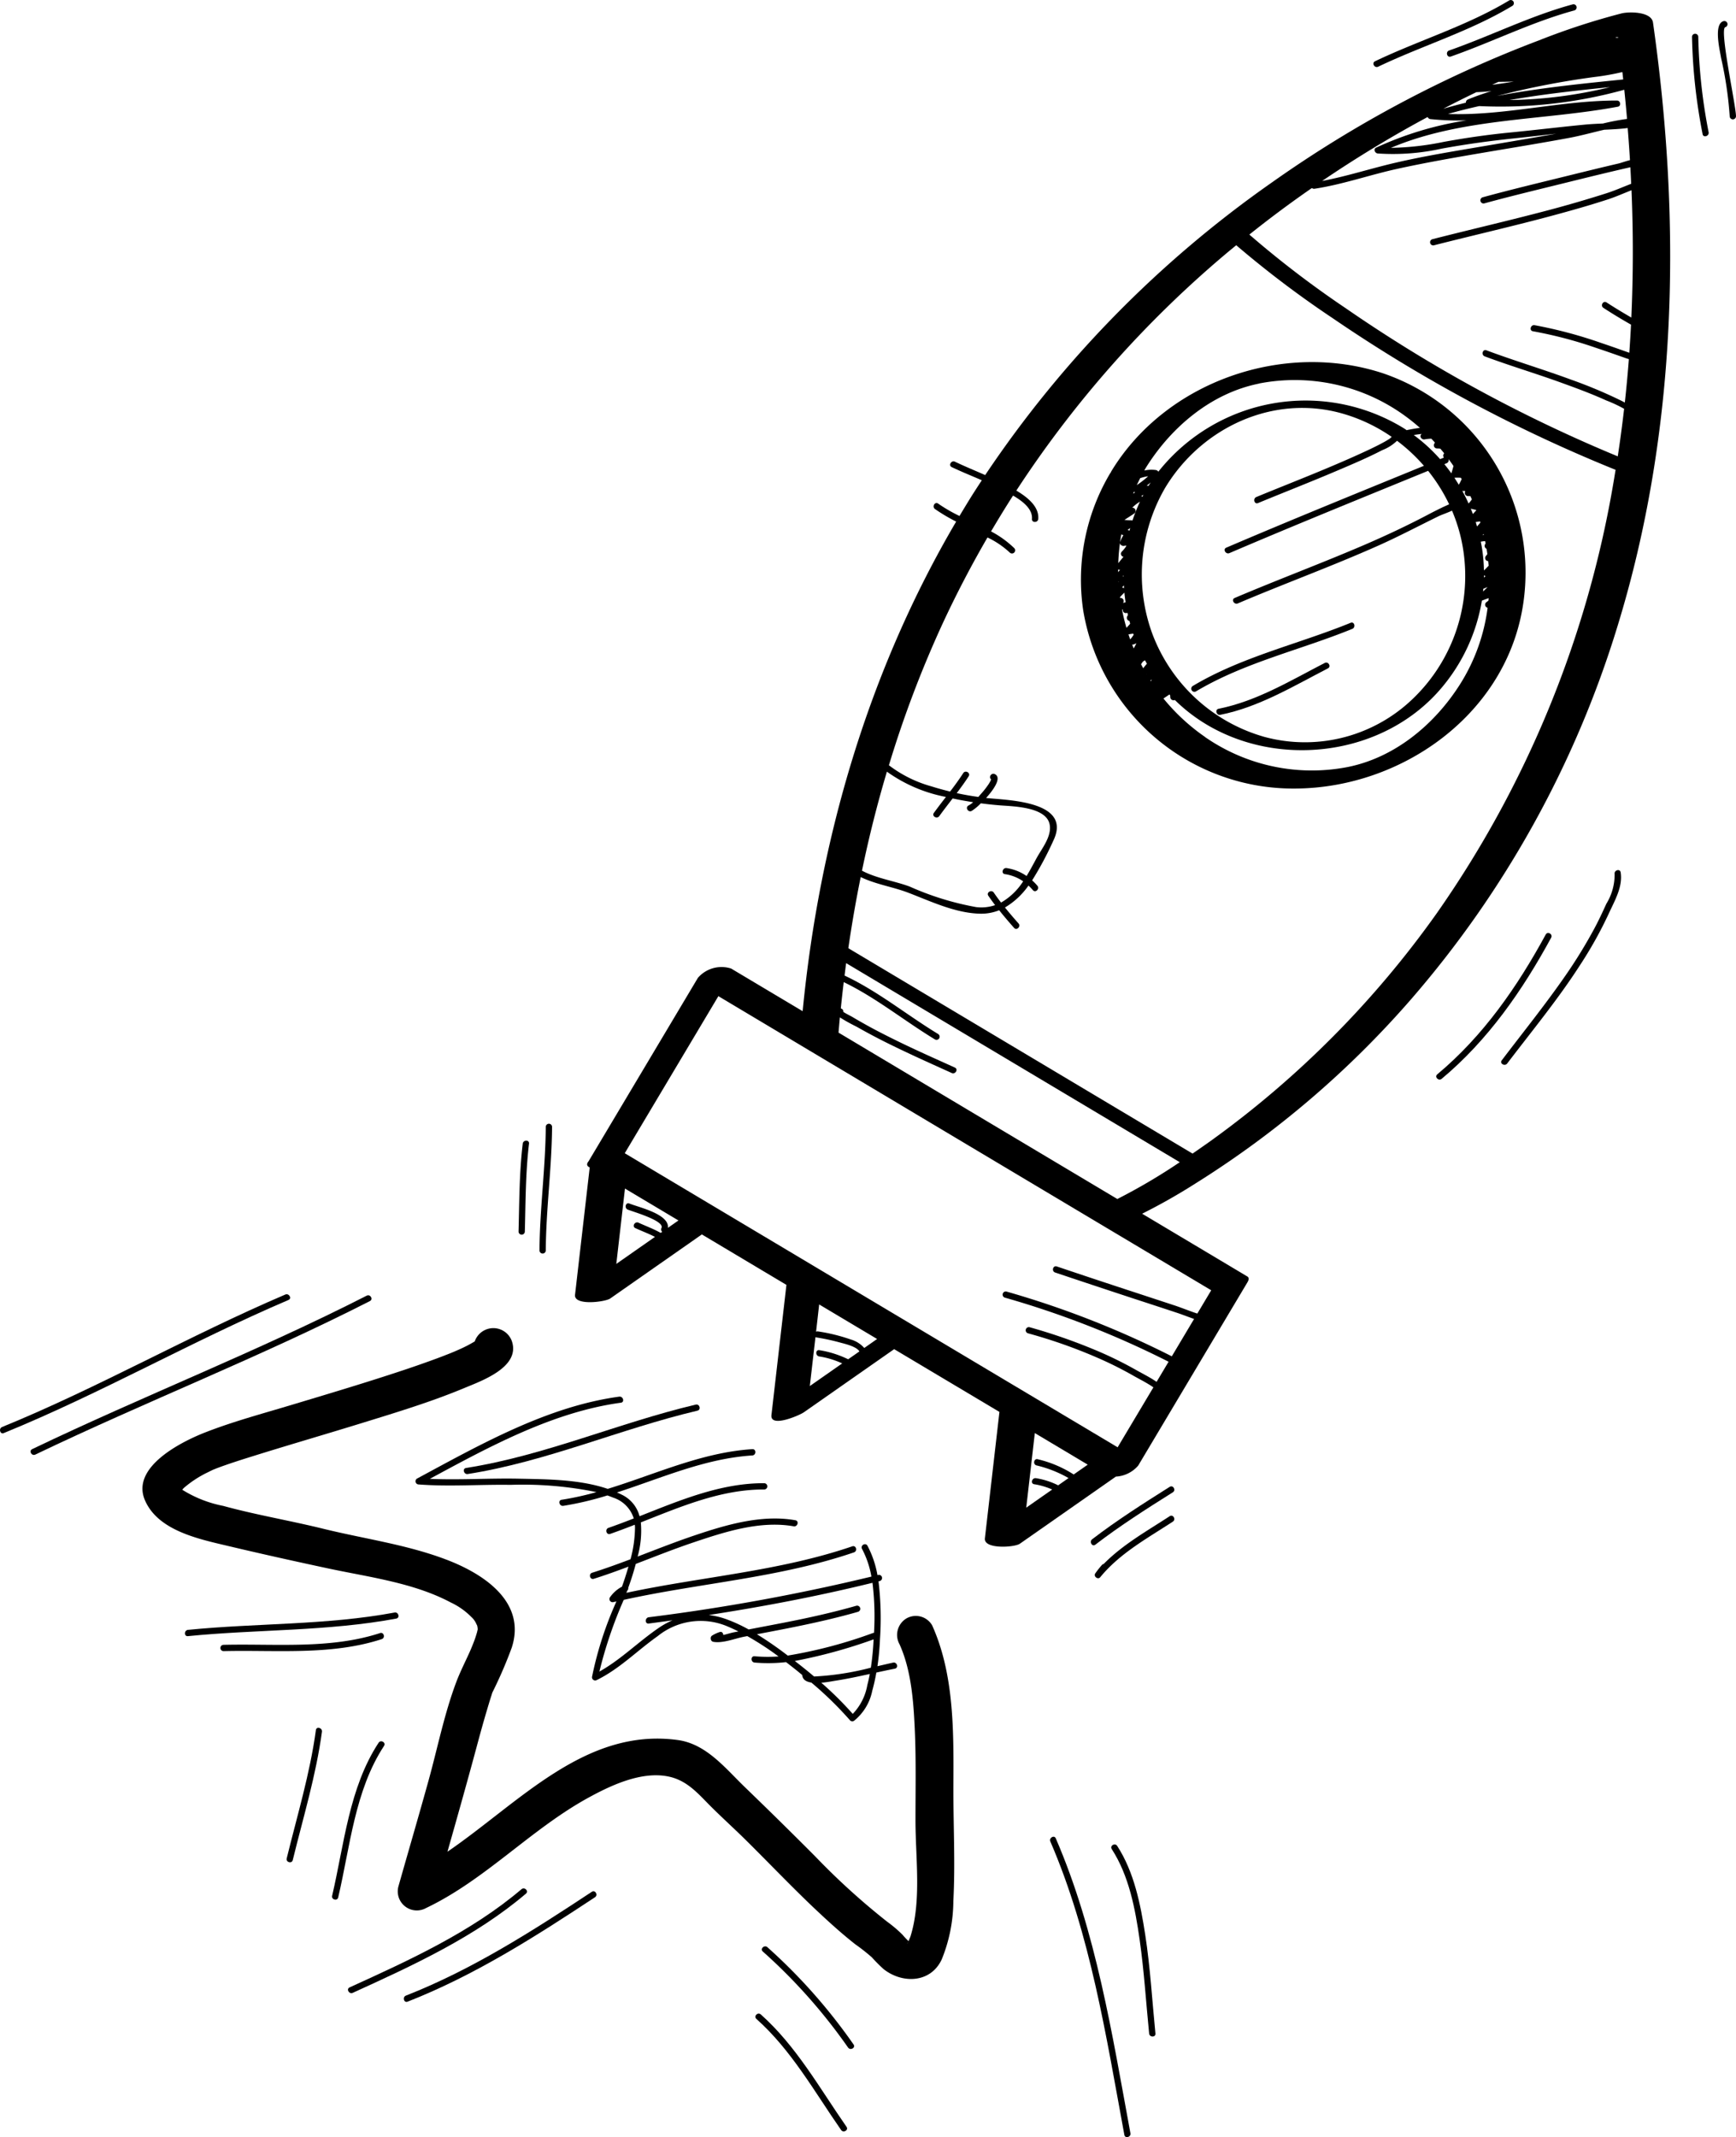 <svg xmlns="http://www.w3.org/2000/svg" width="189.356" height="233" viewBox="0 0 189.356 233"><g transform="translate(62.72 1.357)"><path d="M331.074,348.337l-9.866,6.894c-.445.311-3.685,1.731-3.519.285q.816-7.094,1.633-14.187l-9.223-5.5-10,6.988c-.534.373-3.976.823-3.834-.408l1.6-13.877-.089-.053c-.291-.174-.216-.419-.01-.658,0,0,0-.005,0-.009l11.9-19.956a3.407,3.407,0,0,1,3.626-1.014l7.8,4.649c1.819-18.763,7.174-37.1,16.744-53.378a19.058,19.058,0,0,1-2.307-1.367c-.357-.254-.015-.849.346-.592A16.73,16.73,0,0,0,338.2,257.5c.419-.7.843-1.4,1.278-2.1.378-.6.768-1.2,1.157-1.793-1.094-.475-2.2-.919-3.278-1.431-.4-.19-.051-.781.346-.592,1.087.516,2.2.975,3.3,1.456a121.346,121.346,0,0,1,31.284-31.909,130.235,130.235,0,0,1,29.106-15.478,76.41,76.41,0,0,1,9.035-2.948c.84-.2,3.245-.2,3.416,1,3.124,21.935,2.671,44.58-3.889,65.872a111.868,111.868,0,0,1-22.565,40.69,104.837,104.837,0,0,1-23.461,20.013,65.345,65.345,0,0,1-5.806,3.291l11.464,6.837c.276.165.121.474.006.667l-11.9,19.956a3.448,3.448,0,0,1-2.435,1.2l-10.478,7.322c-.572.4-3.951.626-3.81-.589q.793-6.892,1.586-13.784Zm-9.2,4.023,3.531-2.467a9.271,9.271,0,0,0-2.5-.76c-.432-.057-.437-.744,0-.686a11.112,11.112,0,0,1,3.15.994l1.229-.859c-.347-.576-1.753-.86-2.234-1a23.418,23.418,0,0,0-2.465-.524.318.318,0,0,1-.094-.036Q322.181,349.693,321.874,352.36Zm.682-5.926a.341.341,0,0,1,.208-.032,19.737,19.737,0,0,1,3.574.88,3.1,3.1,0,0,1,1.475.927l1.4-.98-3.3-1.967-3.02-1.8Q322.727,344.948,322.556,346.434Zm-21.789-7.391,4.215-2.945c-.692-.36-1.439-.635-2.138-.955-.4-.184-.053-.775.346-.592.8.367,1.648.677,2.416,1.111l.168-.117a.342.342,0,0,1-.082-.413c.383-.789-3.146-1.788-3.681-2.011-.4-.167-.226-.831.182-.661.94.392,4.387,1.144,4.2,2.652l1.152-.805-5.834-3.479Zm41.173-40.482c.252.372.52.732.793,1.087a7,7,0,0,0,2.4-2.3l.01-.016a4.641,4.641,0,0,0-1.991-.783c-.436-.061-.25-.722.182-.661a5.14,5.14,0,0,1,2.183.865c.383-.624.726-1.275,1.073-1.917.586-1.083,1.674-2.371,1.449-3.672-.341-1.971-4.041-2-5.466-2.117-.687-.055-1.366-.13-2.043-.219a5.865,5.865,0,0,1-1,.83c-.393.2-.74-.39-.346-.592a2.494,2.494,0,0,0,.506-.359c-.617-.1-1.233-.2-1.851-.329l-.386-.082c-.49.638-.985,1.273-1.457,1.925-.256.355-.851.013-.592-.346.427-.59.872-1.166,1.317-1.743a16.268,16.268,0,0,1-6.439-2.755q-1.589,5.335-2.718,10.794c1.581.846,3.571,1.123,5.2,1.732a31.388,31.388,0,0,0,7.245,2.238,4.61,4.61,0,0,0,2.075-.213c-.254-.335-.5-.674-.739-1.022C341.1,298.54,341.693,298.2,341.939,298.561Zm27.877-71.739a109.161,109.161,0,0,0,10.485,8.012A159.623,159.623,0,0,0,410,251c.266-1.724.494-3.452.694-5.184a15.342,15.342,0,0,0-1.971-.92c-1.626-.739-3.309-1.355-4.988-1.962-2.732-.988-5.523-1.817-8.244-2.834-.41-.153-.233-.816.182-.661,3.053,1.141,6.184,2.072,9.243,3.2a51.811,51.811,0,0,1,5.047,2.09c.223.11.516.244.808.406q.26-2.363.441-4.733c-.109-.033-.217-.067-.319-.1-1.108-.393-2.216-.781-3.331-1.153a45.853,45.853,0,0,0-6.815-1.787c-.435-.074-.25-.735.182-.661a48.74,48.74,0,0,1,7.239,1.928c1.035.346,2.064.712,3.093,1.077q.109-1.531.186-3.065c-1.02-.582-2.026-1.186-3.011-1.829-.369-.24-.026-.834.346-.592.885.577,1.789,1.121,2.7,1.648q.313-6.934.018-13.883c-.873.347-1.736.728-2.571,1-2.073.675-4.173,1.266-6.278,1.83-4.214,1.129-8.469,2.1-12.7,3.175a.343.343,0,0,1-.182-.661c4.227-1.077,8.479-2.057,12.7-3.175q3.161-.838,6.278-1.83c.9-.287,1.8-.683,2.718-1.04-.028-.6-.056-1.2-.09-1.8-.543.118-1.084.244-1.625.371-1.832.431-3.66.881-5.488,1.333-2.943.728-5.9,1.433-8.822,2.233a.343.343,0,0,1-.182-.661c3.091-.846,6.213-1.589,9.324-2.357,1.839-.454,3.679-.905,5.524-1.335.224-.052.731-.238,1.226-.362q-.106-1.754-.248-3.5c-.849.108-1.713.149-2.569.188-1.289.3-2.571.657-3.83.89-3.116.578-6.246,1.083-9.371,1.614s-6.243,1.076-9.336,1.752c-3.036.663-5.971,1.707-9.051,2.176a.35.35,0,0,1-.286-.081Q373.146,224.159,369.816,226.822Zm40.329-20.638h.011v-.01Zm.448,3.726q-.044-.4-.089-.808a27.232,27.232,0,0,1-3.058.541,90.456,90.456,0,0,0-10.627,2.069C401.364,210.844,405.995,210.379,410.594,209.909Zm-12.4,2.246a48.889,48.889,0,0,0,10.967-1.413C405.494,211.119,401.819,211.52,398.192,212.156Zm-1.2-1.987c-.23.1-.459.211-.689.318.791-.09,1.579-.212,2.366-.35Q397.827,210.17,396.988,210.168Zm12.8-4.872a.355.355,0,0,1-.011.067h.268c0-.018,0-.036-.007-.054C409.954,205.3,409.872,205.3,409.788,205.3Zm1.219,8.918q-.135-1.593-.3-3.184a50.4,50.4,0,0,1-15.824,1.782q-1.717.381-3.411.86c6.173.218,12.267-1.473,18.446-1.466.378,0,.479.6.091.673-8.186,1.526-16.993,1.2-24.759,4.487a30.76,30.76,0,0,0,5.767-.652c2.424-.442,4.815-.785,7.267-1.025,2.71-.266,5.413-.595,8.124-.856.646-.062,1.3-.091,1.967-.12A25.271,25.271,0,0,1,411.007,214.214Zm-12.244,2.113c-2.69.277-5.319.64-7.98,1.126a24.54,24.54,0,0,1-6.971.526c-.3-.032-.512-.475-.173-.639a36.763,36.763,0,0,1,9.863-2.97,30.143,30.143,0,0,1-3.937-.138.363.363,0,0,1-.306-.229,130.2,130.2,0,0,0-11.509,6.972c2.719-.513,5.357-1.38,8.052-2,3.082-.713,6.219-1.222,9.336-1.753,2.714-.462,5.429-.914,8.139-1.4C401.772,215.991,400.268,216.172,398.763,216.327Zm-5.339-3.88a.37.37,0,0,1,.237-.362c.842-.347,1.7-.643,2.561-.908q-.82.092-1.646.118-1.82.874-3.611,1.807C391.781,212.864,392.6,212.648,393.424,212.447ZM390.29,300.77a115.342,115.342,0,0,0,19.274-47.1c.07-.4.129-.8.2-1.2a162.567,162.567,0,0,1-30.81-16.5,111.189,111.189,0,0,1-10.568-7.987c-.385.317-.772.633-1.154.954A118.318,118.318,0,0,0,344.4,254.731c1.187.709,2.5,1.732,2.39,3.091-.035.438-.721.441-.686,0,.084-1.063-.974-1.912-2.062-2.545-.827,1.284-1.622,2.59-2.4,3.906a10.957,10.957,0,0,1,2.531,1.825.343.343,0,0,1-.485.485,9.632,9.632,0,0,0-2.435-1.649q-2.614,4.5-4.823,9.235a119.826,119.826,0,0,0-5.929,15.6,13.643,13.643,0,0,0,4.666,2.308c.655.209,1.329.39,2.008.557.5-.654.986-1.315,1.432-2.008.238-.37.832-.027.592.346-.406.632-.85,1.236-1.3,1.834.782.172,1.57.309,2.357.416.121-.138.237-.275.349-.4a9.26,9.26,0,0,0,.767-.987,3.883,3.883,0,0,0,.216-.37c.1-.188.005-.193.117-.14-.4-.19-.051-.781.346-.592.765.365-.035,1.591-.947,2.6l.082.011c2.391.243,9.319.355,7.254,4.637a35.986,35.986,0,0,1-2.318,4.339,6.032,6.032,0,0,1,.57.58c.284.335-.2.822-.485.485a5.634,5.634,0,0,0-.483-.5,8.271,8.271,0,0,1-2.565,2.39c.477.591.972,1.167,1.476,1.736.292.33-.191.817-.485.485-.556-.628-1.1-1.265-1.623-1.92a5.239,5.239,0,0,1-2.1.374c-2.713-.068-5.348-1.345-7.837-2.294-1.65-.629-3.557-.91-5.166-1.7q-.784,3.859-1.349,7.759l30.2,18.01,7.347,4.381q.97-.668,1.922-1.343A106.437,106.437,0,0,0,390.29,300.77Zm-28.061,27.184-30.166-17.989-6.227-3.714c-.061.452-.116.9-.172,1.356,3.644,1.708,6.78,4.294,10.21,6.374a.343.343,0,0,1-.346.592c-3.349-2.031-6.42-4.544-9.955-6.252q-.172,1.425-.317,2.853a1.14,1.14,0,0,0,.1.064.29.29,0,0,1,.167.326c.338.228.763.417,1.025.575.5.3,1.018.592,1.533.879,1.042.58,2.107,1.117,3.176,1.644,2.122,1.045,4.286,2,6.441,2.976.4.182.054.772-.346.592-2.292-1.035-4.587-2.063-6.843-3.175q-1.8-.887-3.546-1.88a18.542,18.542,0,0,1-1.811-1.009c-.053.554-.1,1.108-.146,1.662l16.427,9.8,13.984,8.339A63.863,63.863,0,0,0,362.229,327.953ZM359.35,352.5c-.706-.492-1.541-.9-2.2-1.277a40.671,40.671,0,0,0-3.754-1.884,56.191,56.191,0,0,0-7.734-2.733.343.343,0,0,1,.182-.661,60.97,60.97,0,0,1,7.9,2.8,41.789,41.789,0,0,1,3.754,1.884c.662.373,1.49.783,2.2,1.273l1.308-2.194a100.409,100.409,0,0,0-17.861-6.989.343.343,0,0,1,.182-.661,101.259,101.259,0,0,1,18.031,7.061l2.43-4.075c-.635-.22-1.264-.472-1.89-.679q-2.287-.755-4.576-1.5-4.35-1.429-8.691-2.884c-.417-.141-.238-.8.182-.661q4.338,1.464,8.691,2.884l4.119,1.354c.829.273,1.669.623,2.519.9l1.515-2.54-27.846-16.605L311.9,309.852l-10.212,17.124,27.846,16.606,25.915,15.454Zm-13.87,13.117,2.83-1.978a7.8,7.8,0,0,0-1.959-.575c-.436-.062-.25-.722.182-.661a8.327,8.327,0,0,1,2.43.78l1.132-.791a13.107,13.107,0,0,0-3.516-1.385c-.416-.143-.237-.806.182-.661A12.556,12.556,0,0,1,350.656,362l1.533-1.071-5.772-3.442Q345.948,361.551,345.481,365.616Z" transform="translate(-296.262 -202.604)"/></g><g transform="translate(117.895 39.476)"><path d="M346.263,349.879a22.737,22.737,0,0,1,2.917-14.889c.028-.047.063-.088.094-.132a.829.829,0,0,1,.05-.114c5.955-9.814,18.8-14.259,29.634-10.7a22.957,22.957,0,0,1,15.177,25.88c-2.126,11.548-13.251,19.29-24.632,19.395A23.238,23.238,0,0,1,346.263,349.879Zm6.908,6.966.014-.031-.023.014Zm32.024-23.437.416-.17a.331.331,0,0,1-.029-.38c.019-.031.036-.061.055-.092-.135-.17-.276-.335-.416-.5a2.818,2.818,0,0,0-.364-.023.346.346,0,0,1-.3-.516c.026-.042.049-.086.073-.128-.13-.142-.258-.285-.392-.424a4.64,4.64,0,0,0-.737.079c-.306.062-.618-.335-.334-.573l.025-.02q-.435.041-.868.12A18.356,18.356,0,0,1,385.195,333.408Zm1.228,1.548c.09-.27.159-.537.231-.8-.174-.257-.352-.511-.537-.76a.374.374,0,0,1-.212.459l-.246.1Q386.058,334.442,386.423,334.956Zm.328.48q.249.374.48.76a4.671,4.671,0,0,0,.315-.612c-.028-.048-.054-.1-.082-.145A5.139,5.139,0,0,0,386.751,335.436Zm2.022,3.954c.126-.135.248-.273.371-.411l-.01-.027c-.2-.052-.391-.1-.59-.14C388.622,339,388.7,339.2,388.772,339.39Zm1.667,5.133a.339.339,0,0,1-.238-.574c.052-.06.1-.124.148-.186-.027-.195-.058-.389-.09-.583a.343.343,0,0,1-.164-.488c.021-.029.04-.06.06-.089-.017-.086-.035-.172-.052-.258a3.926,3.926,0,0,0-.474.061c.045.224.091.446.128.672a17.558,17.558,0,0,1,.218,2.466c.177-.168.344-.344.514-.518C390.476,344.858,390.457,344.691,390.439,344.523Zm-.069,2.833c-.156.058-.311.123-.464.191-.009.1-.017.192-.028.288C390.047,347.679,390.211,347.521,390.37,347.357Zm-.216-1.21a.3.3,0,0,1-.169-.08c0,.086,0,.172-.007.259C390.037,346.267,390.093,346.2,390.154,346.147Zm-.225-4.583c-.029.041-.063.079-.09.121.039,0,.078-.009.118-.012C389.948,341.637,389.938,341.6,389.929,341.564Zm-.708-.818q.193-.206.368-.427c-.012-.041-.024-.082-.037-.124q-.238.029-.475.072C389.129,340.425,389.174,340.586,389.221,340.746Zm-.918-2.5c0-.006.007-.013.012-.018.123-.139.235-.283.344-.429-.052-.119-.106-.237-.16-.355-.09,0-.181-.01-.272-.009A.345.345,0,0,1,387.9,337c.012-.041.028-.081.041-.122-.107,0-.215,0-.322-.007C387.862,337.318,388.094,337.774,388.3,338.242Zm-.431,6.4a17.778,17.778,0,0,0-1.38-5.623c-.537.251-1.137.447-1.468.609-2.184,1.068-4.323,2.2-6.546,3.192-5.053,2.253-10.257,4.146-15.348,6.312-.4.171-.752-.42-.346-.592,4.667-1.985,9.421-3.758,14.081-5.758,2.4-1.031,4.767-2.143,7.078-3.363.492-.26.989-.507,1.489-.751.117-.057.437-.2.747-.342a18.6,18.6,0,0,0-2.292-3.648c-7.236,2.961-14.484,5.893-21.672,8.969-.4.172-.751-.419-.346-.592,7.151-3.061,14.361-5.98,21.56-8.925a18.815,18.815,0,0,0-2.933-2.73,4.792,4.792,0,0,1-1.606,1.02c-1.57.815-3.206,1.509-4.832,2.2-2.89,1.235-5.82,2.373-8.725,3.573-.409.169-.585-.495-.182-.661,2.551-1.053,5.122-2.056,7.667-3.124,1.571-.66,3.135-1.336,4.675-2.064.55-.261,1.1-.533,1.63-.827q.286-.158.56-.337c.075-.048.17-.152.234-.2a18.263,18.263,0,0,0-5.41-2.556c-7.5-2.119-15.294,1.518-19.265,8.042a18.784,18.784,0,0,0-1.419,16.026,18.426,18.426,0,0,0,12.234,11.2,16.966,16.966,0,0,0,15.713-3.746A18.531,18.531,0,0,0,387.873,344.642Zm-36.891,7.151a5.948,5.948,0,0,0,.405-.443c-.028-.1-.051-.2-.078-.306a.348.348,0,0,1-.241-.51c.027-.047.054-.092.081-.139-.017-.074-.03-.149-.046-.223l-.186.015a.341.341,0,0,1-.336-.4l-.083.021Q350.694,350.814,350.981,351.793Zm1.827,4.406c.133-.167.267-.333.407-.491-.072-.125-.143-.251-.212-.377-.047.031-.095.059-.14.093a.275.275,0,0,1-.079.039c-.071.1-.142.2-.21.3Q352.689,355.982,352.809,356.2Zm-1.194-17.5.029,0a.346.346,0,0,1,.173.639c-.347.237-.7.461-1.055.69v0a5.864,5.864,0,0,0,.728.039.324.324,0,0,1,.148.033,18.8,18.8,0,0,1,.817-2.059A4.4,4.4,0,0,0,351.614,338.7Zm-1.273,9.833a.345.345,0,0,1,.269.553c.093-.025.185-.054.278-.08-.053-.35-.1-.7-.131-1.054-.006.006-.008.012-.014.018a6.425,6.425,0,0,0-.472.491c0,.026.008.052.011.078Zm-.25-3.791c.2-.239.376-.471.57-.686a.34.34,0,0,1-.182-.572,3.833,3.833,0,0,0,.461-.563c.005-.032.01-.064.016-.1l-.237.038c-.234.039-.518-.152-.422-.422a4.018,4.018,0,0,1,.348-.742c-.075-.025-.149-.056-.223-.086A22.158,22.158,0,0,0,350.09,344.739Zm.578,1.329-.078.1c.027.008.053.018.081.025C350.671,346.151,350.669,346.109,350.669,346.067Zm.031,1.095c-.068.076-.135.153-.2.23a.393.393,0,0,1,.224.09C350.714,347.375,350.706,347.269,350.7,347.162Zm-.417-1.7-.061,0a.356.356,0,0,1-.147-.039c0,.1,0,.2,0,.3Zm.835-4.328c.052.015.105.03.156.046.014,0,.025.017.038.023.026-.1.05-.2.078-.294C351.3,340.977,351.207,341.053,351.118,341.13Zm-.964,5.618-.043-.014c0,.02,0,.039,0,.059Zm1.771-9.723a.271.271,0,0,1-.126-.081c-.03.071-.063.141-.093.213Zm1.341-.724a.291.291,0,0,1,.118.013c.081-.13.164-.257.248-.384-.15.129-.3.255-.459.375C353.2,336.3,353.235,336.3,353.266,336.3Zm-.647,1.106a.356.356,0,0,1,.086.124c.042-.083.083-.167.126-.251Zm1.029,20.2.1-.169c-.052.024-.1.048-.156.073C353.608,357.543,353.627,357.576,353.648,357.608Zm-1.879-3.572c.109-.184.208-.372.3-.563l-.26.111a.378.378,0,0,1-.21.025C351.656,353.751,351.71,353.895,351.768,354.036Zm-.373-.991a3.366,3.366,0,0,0,.372-.5c-.014-.04-.029-.08-.043-.121a4.483,4.483,0,0,0-.522.081c.061.184.122.368.188.55C351.392,353.052,351.393,353.048,351.4,353.045Zm1.093-17.587c-.13.256-.259.513-.379.772a11.277,11.277,0,0,0,1.239-.964,4.215,4.215,0,0,0-.814.187A.3.3,0,0,1,352.488,335.458Zm12.971-10.3c-5.2,1.039-9.547,4.7-12.311,9.1l-.087.143c-.046.078-.087.158-.132.237a3.649,3.649,0,0,1,1.236-.056.381.381,0,0,1,.293.185,20.507,20.507,0,0,1,26.827-4.705c.092.058.179.122.27.182a.352.352,0,0,1,.053-.022c.467-.091.924-.179,1.385-.231a21.514,21.514,0,0,0-1.978-1.559A20.452,20.452,0,0,0,365.459,325.157Zm-5.909,38.534a20.451,20.451,0,0,0,15.556,3.273c5.2-1.039,9.547-4.7,12.31-9.1a20.5,20.5,0,0,0,2.959-8.263.344.344,0,0,1-.111-.627c.07-.049.134-.1.2-.151.009-.091.014-.183.022-.274q-.353.126-.7.263a.294.294,0,0,1-.035.007,19.713,19.713,0,0,1-4.3,9.392c-6.273,7.567-17.983,9.038-26.166,3.85a18.179,18.179,0,0,1-3.026-2.407.355.355,0,0,1-.5-.3c0-.08-.009-.152-.016-.218l-.075-.082c-.216.147-.433.295-.653.436A21.956,21.956,0,0,0,359.55,363.691Z" transform="translate(-346.009 -322.825)"/></g><g transform="translate(129.935 67.874)"><path d="M422.441,413.071c-5.663,2.31-11.771,3.661-17.06,6.822a.343.343,0,0,1-.346-.592c5.341-3.192,11.506-4.559,17.224-6.891C422.669,412.243,422.845,412.907,422.441,413.071Z" transform="translate(-404.871 -412.384)"/></g><g transform="translate(132.676 72.236)"><path d="M413.684,431.177c4.155-.825,7.853-3.077,11.575-4.994.393-.2.739.389.346.592-3.771,1.942-7.528,4.227-11.739,5.063C413.434,431.924,413.251,431.263,413.684,431.177Z" transform="translate(-413.437 -426.142)"/></g><g transform="translate(163.736 94.862)"><path d="M320.2,508.961a53.319,53.319,0,0,0,3.137-5.115c.47-.875.888-1.776,1.3-2.681a6.053,6.053,0,0,0,.9-3.236c-.068-.433.592-.618.661-.182.251,1.583-.678,3.124-1.31,4.516a44.056,44.056,0,0,1-3.139,5.618c-2.405,3.734-5.244,7.169-7.928,10.7-.264.347-.86.006-.592-.346C315.565,515.156,318,512.143,320.2,508.961Z" transform="translate(-313.157 -497.498)"/></g><g transform="translate(156.656 101.715)"><path d="M348.99,519.283c.212-.388.8-.042.592.346-3.128,5.747-6.882,11.163-11.939,15.383-.337.281-.825-.2-.485-.485C342.174,530.342,345.889,524.982,348.99,519.283Z" transform="translate(-337.044 -519.112)"/></g><g transform="translate(187.381 2.29)"><path d="M274.23,205.56a.343.343,0,0,1,.182.661c-.678.174,1.182,8.617,1.166,9.726a.343.343,0,0,1-.685,0,41.282,41.282,0,0,0-.947-6.4C273.84,208.831,273.085,205.855,274.23,205.56Z" transform="translate(-273.604 -205.548)"/></g><g transform="translate(184.547 3.673)"><path d="M283.693,210.241a59.725,59.725,0,0,0,1.131,10.423c.065.432-.6.618-.661.182a60.822,60.822,0,0,1-1.155-10.605A.343.343,0,0,1,283.693,210.241Z" transform="translate(-282.999 -209.909)"/></g><g transform="translate(157.83 0.461)"><path d="M342.318,200.452c-4.644,1.259-8.956,3.443-13.485,5.029-.419.146-.6-.516-.182-.661,4.53-1.586,8.842-3.769,13.485-5.029A.343.343,0,0,1,342.318,200.452Z" transform="translate(-328.415 -199.777)"/></g><g transform="translate(149.807 0)"><path d="M365.182,198.968c-4.606,2.775-9.8,4.32-14.628,6.628-.4.19-.745-.4-.346-.592,4.832-2.309,10.023-3.853,14.628-6.629A.343.343,0,0,1,365.182,198.968Z" transform="translate(-350.032 -198.325)"/></g><g transform="translate(58.846 122.526)"><path d="M680.879,598.562c.025-4.505.652-8.98.685-13.485a.343.343,0,0,1,.686,0c-.033,4.505-.66,8.98-.686,13.485A.343.343,0,0,1,680.879,598.562Z" transform="translate(-680.879 -584.745)"/></g><g transform="translate(56.56 124.359)"><path d="M688.8,600.453c.086-3.2.076-6.413.457-9.6.052-.433.738-.439.685,0-.381,3.187-.371,6.4-.457,9.6A.343.343,0,0,1,688.8,600.453Z" transform="translate(-688.799 -590.527)"/></g><g transform="translate(118.984 162.048)"><path d="M475.764,710.037c-2.876,1.81-5.762,3.642-8.457,5.714-.35.27-.691-.327-.346-.592,2.7-2.073,5.582-3.9,8.457-5.714C475.793,709.209,476.137,709.8,475.764,710.037Z" transform="translate(-466.817 -709.391)"/></g><g transform="translate(119.411 165.246)"><path d="M467.418,726.189c-.247.3-.757-.1-.538-.416a9.83,9.83,0,0,1,.737-.932.3.3,0,0,1,.181-.1c2.081-2.122,4.724-3.59,7.2-5.21.371-.243.715.351.346.592C472.556,721.947,469.56,723.57,467.418,726.189Z" transform="translate(-466.826 -719.475)"/></g><g transform="translate(15.538 144.792)"><path d="M549.362,666.354c3.038-1.19,6.227-2.042,9.348-2.98,4.132-1.242,8.27-2.473,12.364-3.839q1.742-.581,3.467-1.214.761-.281,1.514-.582c.05-.02.4-.163.477-.194q.257-.111.514-.225a14.721,14.721,0,0,0,1.744-.9,2.146,2.146,0,0,1,4.047-.029c.965,2.829-3.3,4.327-5.165,5.106-3.614,1.508-7.388,2.651-11.125,3.805-3.939,1.217-7.9,2.365-11.834,3.592-1.35.421-2.7.847-4.027,1.343-.068.025-.241.1-.371.147-.2.088-.388.182-.579.279a11.879,11.879,0,0,0-2.646,1.708c-.074.068-.138.145-.206.219.015.009.031.019.061.04a13.094,13.094,0,0,0,4.4,1.722c3.595.985,7.285,1.6,10.9,2.49,4.534,1.117,9.19,1.728,13.571,3.418,4.022,1.552,8.612,4.6,7.011,9.545a47.738,47.738,0,0,1-2.038,4.738,1.616,1.616,0,0,0-.153.4c-.2.6-.374,1.2-.554,1.805-.406,1.36-.777,2.73-1.146,4.1-1.01,3.746-2.064,7.479-3.124,11.21,7.848-5.363,15.055-13.561,25.131-12.176,3.114.428,5.183,3.086,7.294,5.12q3.862,3.723,7.643,7.517a76.934,76.934,0,0,0,7.883,7.16,14.107,14.107,0,0,1,1.689,1.432,8.264,8.264,0,0,0,.657.7c.031-.094.176-.43.2-.493,1.23-3.885.552-8.57.554-12.719,0-3.313.073-6.623-.079-9.934-.141-3.056-.384-6.395-1.659-9.221a2.1,2.1,0,0,1,.738-2.814,2.062,2.062,0,0,1,2.814.738c2.441,5.413,2.347,11.708,2.322,17.532-.018,4.173.217,8.384-.006,12.551a17.066,17.066,0,0,1-1.267,6.348c-1.209,2.592-4.3,2.668-6.339,1.059a17.424,17.424,0,0,1-1.285-1.29,21.8,21.8,0,0,0-1.816-1.426c-1.456-1.146-2.832-2.392-4.182-3.66-2.651-2.491-5.154-5.133-7.741-7.689-1.428-1.411-2.929-2.745-4.327-4.185-1.241-1.278-2.379-2.411-4.182-2.762-2.965-.578-6.306,1.017-8.809,2.4-6.2,3.436-11.154,8.9-17.569,11.953a2.078,2.078,0,0,1-3.022-2.323c1.091-3.854,2.22-7.7,3.29-11.558.991-3.575,1.727-7.31,3.041-10.785.4-1.059.918-2.077,1.386-3.108.218-.48.417-.965.6-1.459.094-.255.173-.515.25-.775.036-.126.064-.253.092-.381a2.148,2.148,0,0,0-.042-.335c-.012-.041-.021-.073-.029-.1s-.042-.075-.077-.143a2.068,2.068,0,0,0-.53-.748,7.718,7.718,0,0,0-2.247-1.593c-4.062-2.167-8.97-2.772-13.418-3.725-3.625-.776-7.264-1.583-10.871-2.439-3.188-.756-7.69-1.666-9.1-5.029C541.29,670.091,546.844,667.34,549.362,666.354Zm76.6,55.742c.035-.053.07-.106.1-.161A.5.5,0,0,0,625.961,722.1Zm.158-.272h0l.051-.1C626.146,721.776,626.13,721.805,626.119,721.824Zm-79.39-49.4.006.007C546.729,672.372,546.725,672.378,546.729,672.421Zm-.005.384h0c0,.007,0,.012-.005.02Z" transform="translate(-542.544 -654.968)"/></g><g transform="translate(45.317 152.264)"><path d="M562.527,688.108a.345.345,0,0,1-.173-.639c6.875-3.7,14.2-7.862,22.055-8.933.432-.059.619.6.182.661-7.4,1.009-14.313,4.773-20.839,8.3,3.221.142,6.477-.081,9.7-.016,3.1.063,6.654.07,9.7,1.108,5.227-1.6,10.248-3.974,15.776-4.329.442-.028.439.658,0,.686-5.167.332-9.893,2.46-14.764,4.035.179.079.357.159.531.247a3.6,3.6,0,0,1,1.93,2.345c4.395-1.731,8.866-3.623,13.594-3.6a.343.343,0,0,1,0,.686c-4.67-.024-9.1,1.868-13.453,3.587a10.488,10.488,0,0,1-.348,3.724c2.047-.782,4.086-1.589,6.161-2.289,3.471-1.171,7.352-2.323,11.043-1.67.435.077.25.737-.182.661-3.681-.652-7.574.623-11.025,1.787-2.091.706-4.141,1.525-6.2,2.313-.058.212-.116.42-.173.62-.19.667-.412,1.33-.651,1.992a.334.334,0,0,1-.112.309c-.029.077-.058.153-.086.23,8.2-1.759,16.662-2.343,24.638-5.069.419-.143.6.519.182.661-8.13,2.779-16.763,3.335-25.112,5.176a46.923,46.923,0,0,0-2.655,7.819c2.365-1.32,4.265-3.263,6.5-4.781a8.826,8.826,0,0,1,1.471-.807q-1.292.18-2.585.351c-.438.057-.432-.63,0-.686a220.754,220.754,0,0,0,24.285-4.432,10.227,10.227,0,0,0-1.021-3.016c-.213-.388.379-.734.592-.346a10.881,10.881,0,0,1,1.089,3.2l.079-.019a.343.343,0,0,1,.182.661l-.147.036a33.754,33.754,0,0,1,.159,6.333,29.05,29.05,0,0,1-.274,2.921c.84-.193,1.481-.347,1.714-.392.432-.084.616.576.182.661-.674.132-1.346.277-2.018.423a20.051,20.051,0,0,1-.445,1.984,5.613,5.613,0,0,1-2,3.286.341.341,0,0,1-.416-.054,38.712,38.712,0,0,0-4.223-4.123c-.521-.08-.925-.293-.992-.758a.354.354,0,0,1,0-.061c-.207-.17-.411-.344-.62-.511-.376-.3-.76-.6-1.148-.9a17.421,17.421,0,0,1-3.438.046c-.437-.039-.44-.725,0-.686a16.617,16.617,0,0,0,2.615.021,32.139,32.139,0,0,0-3.41-2.219l-.369.071c-1.017.2-2.329.748-3.364.548a.35.35,0,0,1-.252-.33l-.007-.054a.341.341,0,0,1,.17-.3,3.513,3.513,0,0,1,.794-.369c.247-.1.406.1.409.314.407-.093.823-.227,1.136-.29l.515-.1c-.417-.206-.837-.4-1.264-.578a7.46,7.46,0,0,0-7.54,1.092c-2.253,1.59-4.15,3.566-6.655,4.792a.347.347,0,0,1-.5-.387,38.828,38.828,0,0,1,2.654-8.188c-.111.025-.222.048-.333.074a.346.346,0,0,1-.387-.5,3.661,3.661,0,0,1,1.325-1.183c.109-.306.216-.613.315-.919.136-.417.269-.84.393-1.266-1.25.471-2.505.925-3.78,1.327-.423.133-.6-.529-.182-.661,1.411-.445,2.8-.949,4.185-1.472a13.491,13.491,0,0,0,.49-3.486c0-.1-.015-.185-.022-.277-.9.351-1.792.691-2.684,1-.419.145-.6-.518-.182-.661.916-.317,1.833-.665,2.754-1.024a3.476,3.476,0,0,0-2.266-2.277c-.2-.083-.4-.159-.611-.232a34.521,34.521,0,0,1-4.809,1.134c-.433.066-.618-.595-.182-.661a32.574,32.574,0,0,0,3.8-.835,39.907,39.907,0,0,0-9.367-.792C569.233,688.1,565.855,688.362,562.527,688.108Zm47.355,25.015a6.032,6.032,0,0,0,1.592-3.16c.106-.393.192-.791.269-1.192-1.236.27-2.473.536-3.724.731-.3.046-.919.173-1.566.224A37.785,37.785,0,0,1,609.882,713.123Zm-6.268-5.73q1.039.8,2.051,1.654a30.508,30.508,0,0,0,6.191-.96,29.836,29.836,0,0,0,.3-3.088,56.4,56.4,0,0,1-8.6,2.356Zm-5.089-3.476.237-.046c1.231-.237,2.462-.469,3.692-.709,2.631-.514,5.247-1.093,7.824-1.83a.343.343,0,0,1,.182.661c-2.729.781-5.5,1.376-8.284,1.92-.914.179-1.829.352-2.744.527a39.928,39.928,0,0,1,3.36,2.325A50.931,50.931,0,0,0,612.1,704.3a.312.312,0,0,1,.1-.01,30.2,30.2,0,0,0-.166-5.459c-5.9,1.449-11.858,2.588-17.857,3.511a8.8,8.8,0,0,1,1.924.461A17.105,17.105,0,0,1,598.525,703.917Z" transform="translate(-562.184 -678.532)"/></g><g transform="translate(50.588 153.125)"><path d="M630.533,688.829c-.432.068-.618-.593-.182-.661,8.6-1.35,16.614-4.916,25.053-6.907.43-.1.612.56.182.661C647.147,683.912,639.131,687.479,630.533,688.829Z" transform="translate(-630.102 -681.25)"/></g><g transform="translate(3.328 141.217)"><path d="M743.2,660.467c12.068-5.787,24.562-10.65,36.49-16.733.393-.2.74.391.346.592-11.929,6.083-24.423,10.946-36.49,16.733C743.145,661.249,742.8,660.658,743.2,660.467Z" transform="translate(-743.019 -643.693)"/></g><g transform="translate(0 141.105)"><path d="M771.215,657.814c10.534-4.3,20.431-9.979,30.891-14.443.4-.172.752.419.346.592-10.515,4.488-20.466,10.189-31.055,14.512C770.988,658.642,770.812,657.979,771.215,657.814Z" transform="translate(-770.987 -643.34)"/></g><g transform="translate(114.537 200.245)"><path d="M482.529,830.035c4.4,10.172,6.14,21.317,8.14,32.145.08.432-.581.617-.661.182-1.988-10.76-3.7-21.871-8.071-31.981C481.763,829.98,482.354,829.63,482.529,830.035Z" transform="translate(-481.905 -829.855)"/></g><g transform="translate(121.211 201.089)"><path d="M473.96,832.674c1.855,2.866,2.545,6.368,3.058,9.69.551,3.568.756,7.175,1.112,10.766.044.44-.642.436-.686,0-.339-3.41-.551-6.832-1.035-10.226-.481-3.373-1.162-6.979-3.042-9.883C473.127,832.648,473.721,832.3,473.96,832.674Z" transform="translate(-473.312 -832.516)"/></g><g transform="translate(83.098 212.2)"><path d="M577.093,868.129c-.341-.283.147-.765.485-.485a60.725,60.725,0,0,1,9.4,10.605c.266.354-.33.7-.592.346A59.982,59.982,0,0,0,577.093,868.129Z" transform="translate(-576.978 -867.559)"/></g><g transform="translate(82.39 219.53)"><path d="M579.984,890.767c3.872,3.445,6.417,8.048,9.351,12.253.254.364-.341.706-.592.346-2.9-4.158-5.415-8.707-9.244-12.114C579.168,890.957,579.655,890.474,579.984,890.767Z" transform="translate(-579.389 -890.676)"/></g><g transform="translate(24.054 178.025)"><path d="M739.064,761.079c5.652-.139,11.606.5,17.068-1.282.422-.137.6.525.182.661-5.523,1.8-11.537,1.166-17.25,1.307A.343.343,0,0,1,739.064,761.079Z" transform="translate(-738.732 -759.778)"/></g><g transform="translate(20.171 175.798)"><path d="M734.031,754.652c7.505-.747,15.1-.5,22.539-1.89.432-.081.616.58.182.661-7.5,1.4-15.154,1.161-22.721,1.914C733.591,755.382,733.6,754.7,734.031,754.652Z" transform="translate(-733.703 -752.756)"/></g><g transform="translate(44.046 206.194)"><path d="M665.851,859.991c7.232-2.833,13.821-7.054,20.277-11.317.37-.245.713.35.346.592-6.509,4.3-13.149,8.53-20.44,11.386C665.621,860.814,665.444,860.15,665.851,859.991Z" transform="translate(-665.62 -848.617)"/></g><g transform="translate(37.954 205.879)"><path d="M689.687,858.416c6.513-2.963,13.256-6.036,18.75-10.706.335-.285.823.2.485.485-5.544,4.713-12.316,7.823-18.889,10.814C689.633,859.189,689.285,858.6,689.687,858.416Z" transform="translate(-689.508 -847.622)"/></g><g transform="translate(36.221 189.841)"><path d="M743.575,797.2c.242-.368.836-.025.592.346-3.189,4.857-3.7,10.99-5,16.519-.1.431-.762.248-.661-.182C739.818,808.292,740.35,802.112,743.575,797.2Z" transform="translate(-738.499 -797.042)"/></g><g transform="translate(31.261 188.372)"><path d="M763.226,792.659c.059-.437.72-.25.661.182-.644,4.753-2.046,9.342-3.183,13.989-.1.429-.766.247-.661-.182C761.18,802,762.581,797.412,763.226,792.659Z" transform="translate(-760.031 -792.41)"/></g></svg>